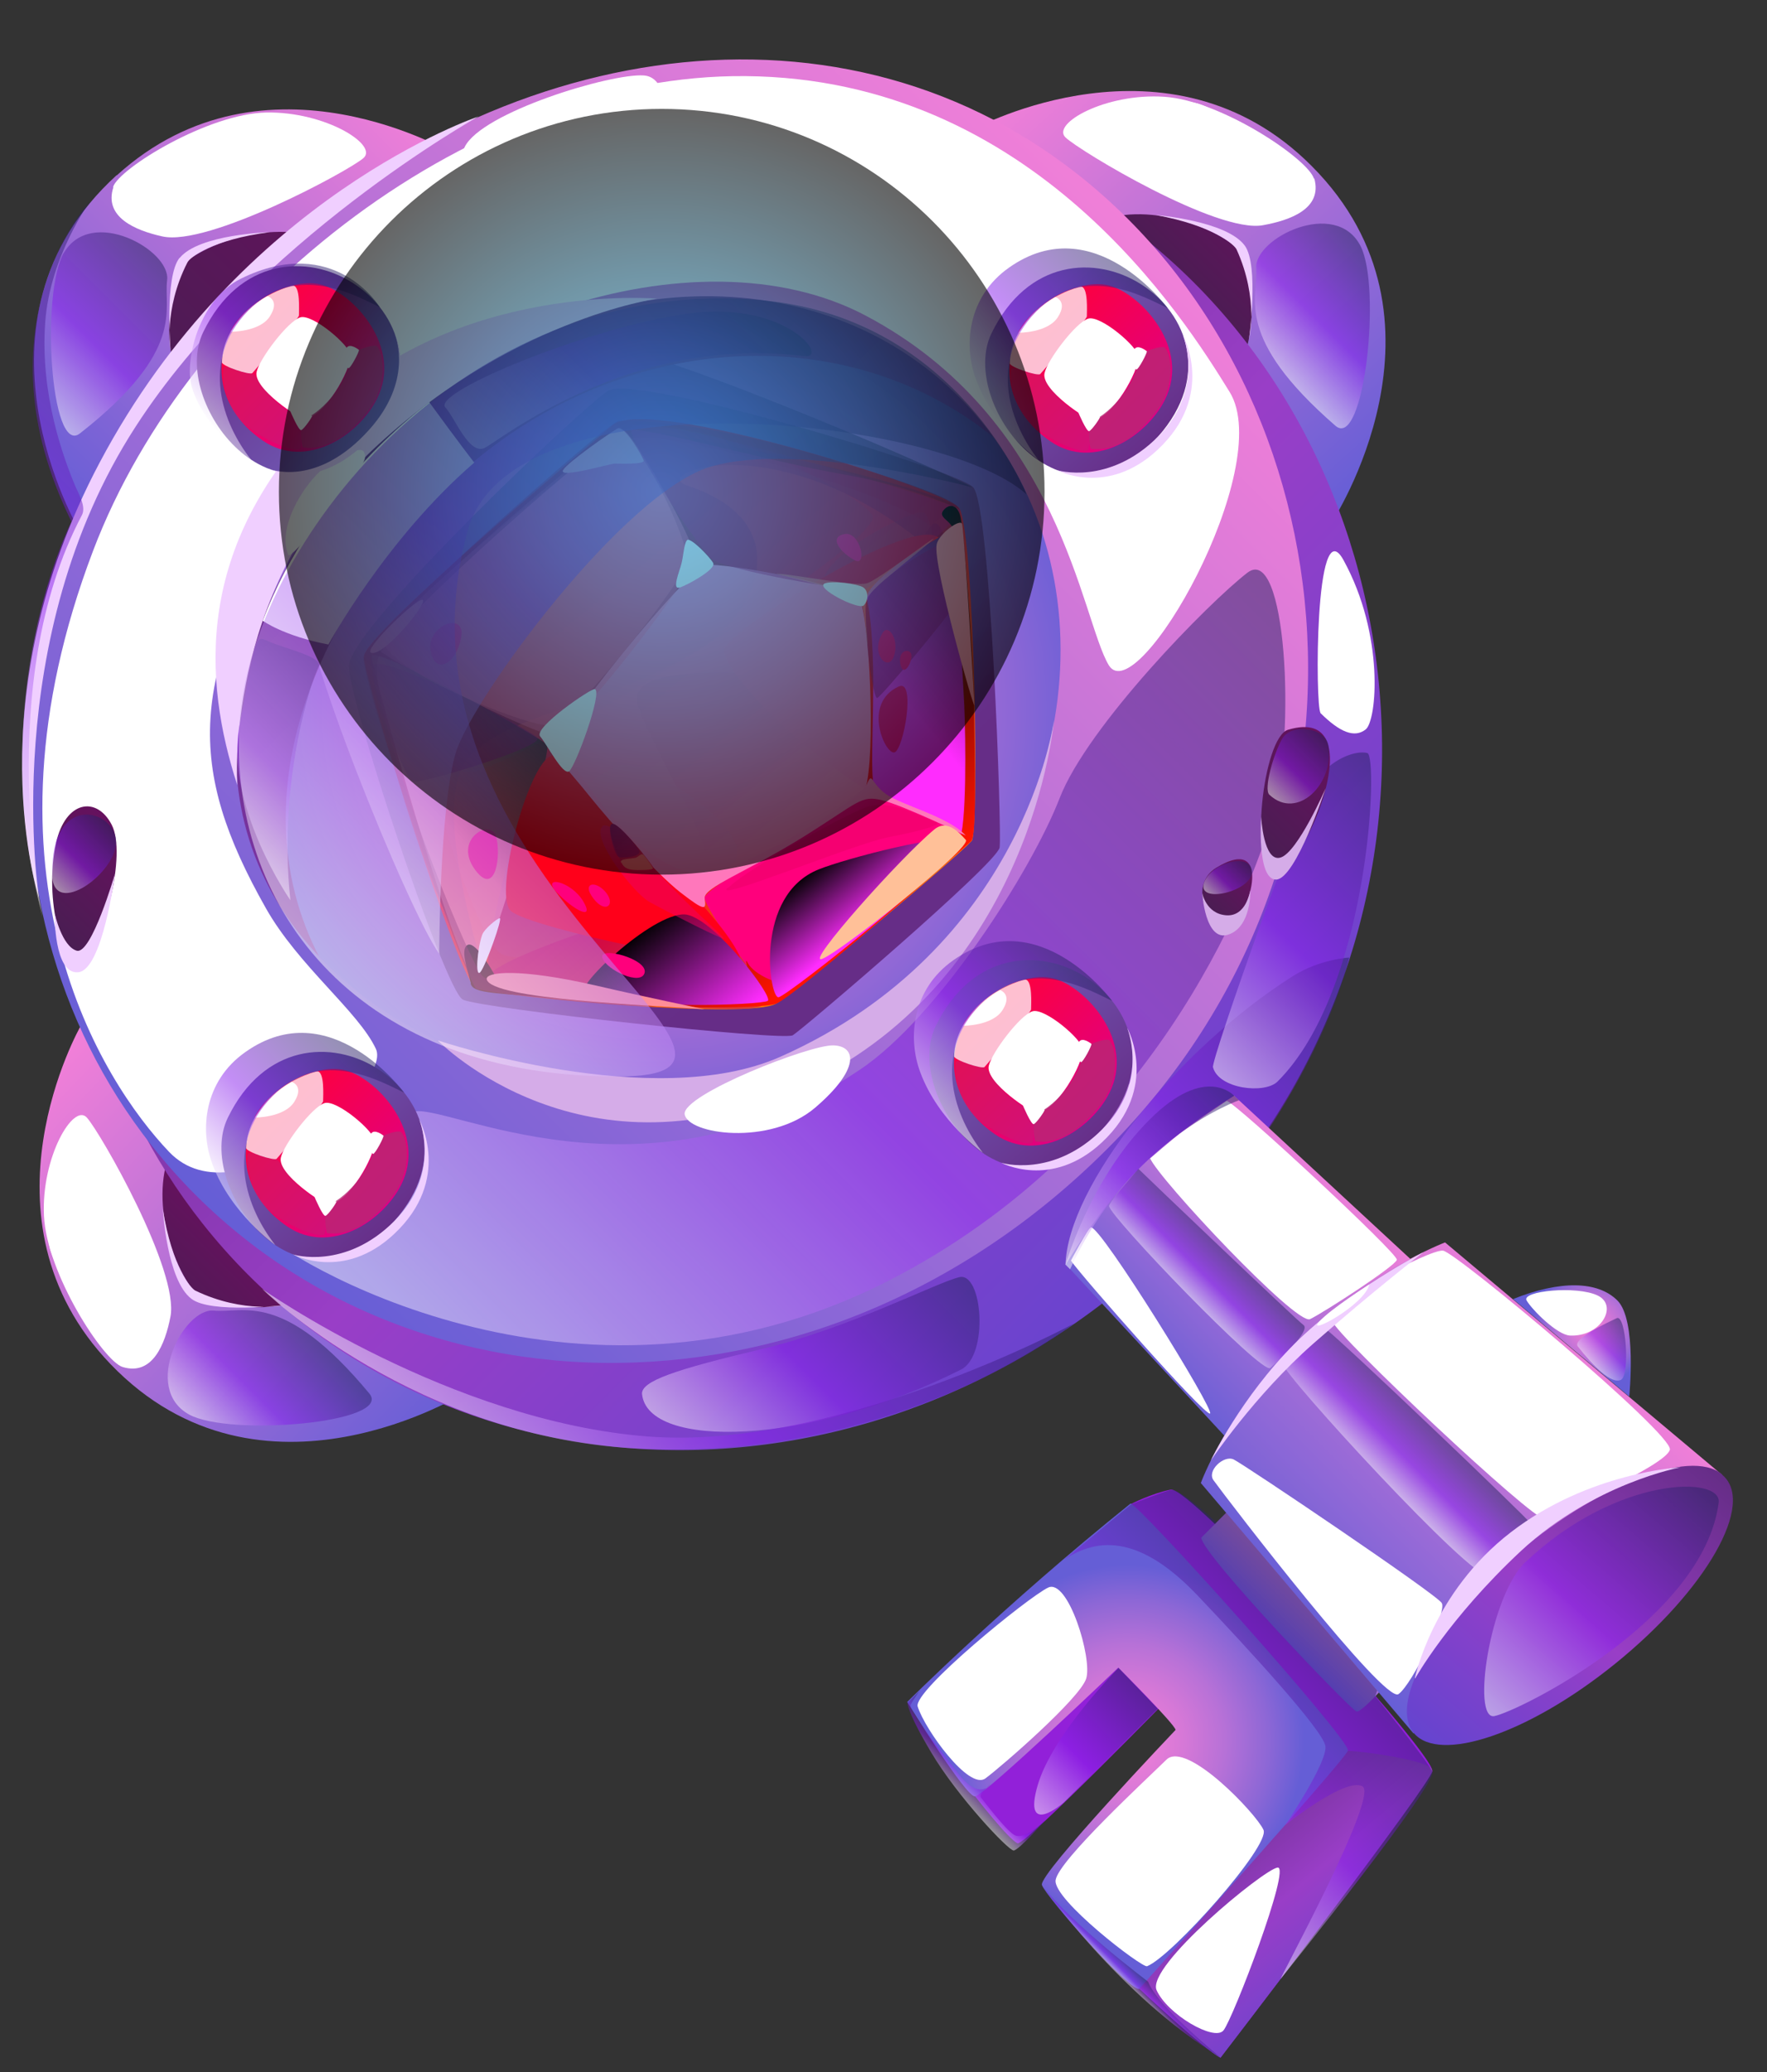 <svg width="29" height="34" viewBox="0 0 29 34" fill="none" xmlns="http://www.w3.org/2000/svg">
<rect x="0" y="0" width="29" height="34" fill="#333333" stroke="none"/>
<path d="M10.725 19.016C14.807 19.016 18.116 15.707 18.116 11.625C18.116 7.543 14.807 4.234 10.725 4.234C6.644 4.234 3.335 7.543 3.335 11.625C3.335 15.707 6.644 19.016 10.725 19.016Z" fill="url(#paint0_radial_192_4352)"/>
<path d="M5.728 10.904C5.658 11.308 7.294 16.251 7.595 16.402C7.896 16.552 12.85 17.085 13.011 16.988C13.178 16.886 16.368 14.164 16.406 13.906C16.443 13.648 16.26 8.29 15.97 7.994C15.679 7.699 10.424 6.123 9.978 6.413C9.531 6.703 5.852 10.194 5.728 10.899V10.904Z" fill="url(#paint1_linear_192_4352)"/>
<path d="M5.97 10.775C5.981 11.13 7.53 16.143 7.821 16.224C8.31 16.364 12.312 16.735 12.742 16.466C13.173 16.202 15.695 14.078 15.948 13.798C16.072 13.658 15.997 8.844 15.749 8.349C15.598 8.048 10.639 6.483 10.064 6.972C9.682 7.295 5.965 10.42 5.976 10.77L5.97 10.775Z" fill="url(#paint2_linear_192_4352)"/>
<g style="mix-blend-mode:multiply" opacity="0.3">
<path d="M12.425 13.884C12.742 14.422 8.649 16.106 8.181 15.616C7.702 15.121 6.358 11.275 7.116 10.377C7.864 9.49 9.649 7.204 10.521 7.177C11.371 7.15 15.313 8.253 15.421 8.828C15.529 9.398 15.588 12.163 15.346 12.378C15.098 12.599 14.173 11.738 13.953 11.518C13.727 11.297 10.908 11.152 10.779 11.996C10.65 12.835 12.242 13.551 12.436 13.879L12.425 13.884Z" fill="#D93B66"/>
</g>
<g style="mix-blend-mode:multiply" opacity="0.3">
<path d="M6.444 10.512C6.245 11.27 7.078 12.47 7.616 12.669C8.149 12.862 14.604 8.855 14.318 8.452C14.033 8.043 11.086 6.515 10.08 7.171C9.047 7.838 6.584 9.974 6.444 10.512Z" fill="#963B66"/>
</g>
<path style="mix-blend-mode:screen" d="M8.079 16.159C9.311 16.6 12.334 16.509 12.678 16.277C13.022 16.046 15.394 14.217 15.712 13.583C16.029 12.948 15.717 8.145 15.287 8.623C14.851 9.107 14.544 10.823 14.227 11.06C13.91 11.297 10.128 10.587 10.473 11.592C10.811 12.577 12.204 14.502 11.403 14.723C10.58 14.949 7.407 15.917 8.079 16.159Z" fill="url(#paint3_linear_192_4352)"/>
<g style="mix-blend-mode:multiply" opacity="0.3">
<path d="M9.09 13.389C8.472 14.11 11.398 14.68 11.995 14.201C12.581 13.728 10.553 12.41 10.171 12.561C9.784 12.711 9.397 13.04 9.095 13.389H9.09Z" fill="#963B66"/>
</g>
<g style="mix-blend-mode:multiply" opacity="0.3">
<path d="M15.141 8.409C14.969 8.382 13.684 8.979 13.501 9.522C13.318 10.065 14.507 12.341 15.028 12.163C15.54 11.991 15.486 8.457 15.141 8.409Z" fill="#963B66"/>
</g>
<g style="mix-blend-mode:multiply" opacity="0.5">
<path d="M7.923 16.025C6.998 14.997 5.992 11.006 6.094 10.775C6.25 10.431 9.601 7.117 10.23 7.053C10.849 6.994 15.652 8.042 15.744 8.354C15.905 8.887 15.948 11.829 15.739 11.426C15.222 10.425 15.362 9.064 14.975 8.774C12.613 6.994 10.672 7.773 11.274 7.967C13.103 8.559 12.457 10.086 11.414 10.7C9.806 11.641 8.531 11.646 7.74 12.373C6.939 13.109 8.074 16.192 7.928 16.025H7.923Z" fill="#820045"/>
</g>
<g style="mix-blend-mode:darken">
<path d="M15.782 13.351C14.98 14.051 11.608 11.033 11.909 10.608C12.21 10.189 14.991 8.446 15.411 8.828C15.825 9.204 16.131 13.039 15.782 13.346V13.351Z" fill="#FF001A"/>
</g>
<g style="mix-blend-mode:screen" opacity="0.92">
<path d="M14.206 12.959C14.098 13.303 11.742 14.637 11.204 14.492C10.655 14.347 9.268 12.582 9.133 12.346C8.999 12.104 11.338 9.291 11.575 9.269C11.93 9.237 13.937 9.603 14.103 9.839C14.27 10.07 14.378 12.394 14.2 12.959H14.206Z" fill="#FF83C9"/>
</g>
<g style="mix-blend-mode:screen" opacity="0.5">
<path d="M6.191 10.625C6.191 10.77 8.805 12.072 9.079 12.066C9.348 12.066 11.408 9.431 11.403 9.14C11.403 8.882 10.419 7.139 10.23 7.053C10.058 6.978 6.191 10.318 6.185 10.625H6.191Z" fill="#FF5793"/>
</g>
<g style="mix-blend-mode:multiply" opacity="0.5">
<path d="M9.203 12.491C8.848 11.765 7.724 16.009 8.079 16.16C8.423 16.31 12.355 16.708 12.517 16.493C12.678 16.278 11.414 14.562 11.069 14.438C10.725 14.315 9.268 12.636 9.198 12.491H9.203Z" fill="#B80066"/>
</g>
<g style="mix-blend-mode:multiply" opacity="0.5">
<path d="M11.688 9.172C11.968 9.377 13.91 9.689 14.13 9.683C14.351 9.683 15.884 8.468 15.749 8.355C15.609 8.236 10.241 6.601 10.349 7.048C10.456 7.489 11.511 9.049 11.688 9.172Z" fill="#B80066"/>
</g>
<path style="mix-blend-mode:screen" d="M14.227 9.823C14.447 10.851 14.227 12.755 14.361 12.943C14.496 13.131 15.728 13.782 15.851 13.712C15.975 13.642 15.846 8.71 15.658 8.715C15.47 8.721 14.168 9.565 14.227 9.823Z" fill="url(#paint4_linear_192_4352)"/>
<path d="M12.678 16.278C12.898 16.348 15.986 13.841 15.851 13.712C15.717 13.578 14.313 12.937 14.098 13.104C13.883 13.276 11.537 14.556 11.564 14.739C11.591 14.922 12.447 16.197 12.678 16.272V16.278Z" fill="#FF007C"/>
<path style="mix-blend-mode:screen" opacity="0.72" d="M7.799 16.079C7.912 16.149 9.085 12.324 8.977 12.217C8.87 12.104 6.089 10.539 6.1 10.775C6.11 11.007 7.482 15.88 7.799 16.079Z" fill="url(#paint5_linear_192_4352)"/>
<path style="mix-blend-mode:screen" d="M7.729 16.138C7.67 15.896 7.552 15.584 7.67 15.508C7.788 15.433 8.036 15.847 8.133 16.025C8.235 16.197 11.01 16.439 11.317 16.407C11.624 16.375 12.323 16.315 12.35 16.294C12.382 16.272 12.172 15.605 12.274 15.804C12.377 15.998 12.823 16.186 12.952 16.127C13.076 16.068 15.609 13.992 15.738 13.798C15.867 13.604 15.851 12.114 15.825 11.56C15.798 11.001 15.658 8.887 15.647 8.715C15.636 8.543 15.378 8.5 15.486 8.371C15.593 8.247 15.722 8.29 15.765 8.489C15.808 8.683 15.975 10.619 15.986 11.571C15.997 12.512 16.034 13.707 15.937 13.803C15.841 13.9 13.027 16.375 12.732 16.471C12.436 16.568 10.693 16.541 9.434 16.412C8.127 16.283 7.767 16.315 7.724 16.138H7.729Z" fill="url(#paint6_linear_192_4352)"/>
<g style="mix-blend-mode:screen" opacity="0.5">
<path d="M12.753 9.414C13.076 9.43 14.044 9.629 14.232 9.57C14.421 9.511 15.362 8.779 15.319 8.844C15.27 8.914 14.291 9.651 14.227 9.823C14.162 9.995 14.254 10.415 14.238 10.56C14.222 10.705 14.222 9.973 14.103 9.844C13.985 9.71 12.753 9.419 12.753 9.419V9.414Z" fill="#FF9790"/>
</g>
<g style="mix-blend-mode:darken">
<path d="M9.144 12.421C8.778 12.125 8.063 14.664 8.385 14.949C8.708 15.234 12.215 15.966 12.145 15.713C12.07 15.46 11.392 14.594 10.94 14.373C10.483 14.148 9.305 12.55 9.144 12.421Z" fill="#FF001A"/>
</g>
<g style="mix-blend-mode:screen">
<path d="M9.198 12.13C9.343 12.545 10.139 13.68 10.806 14.088C11.462 14.486 11.78 14.336 12.323 14.088C12.855 13.852 14.136 13.083 14.227 12.867C14.319 12.652 14.286 12.846 14.539 13.029C14.792 13.212 15.561 13.395 15.851 13.712C15.851 13.712 14.819 13.212 14.475 13.131C14.125 13.045 14.098 13.163 13.184 13.733C12.248 14.314 11.538 14.562 11.565 14.745C11.591 14.928 11.581 14.965 11.166 14.643C10.747 14.314 10.015 13.486 9.682 13.072C9.348 12.652 8.87 12.157 8.913 12.028C8.956 11.899 9.424 11.614 9.429 11.695C9.434 11.775 9.144 11.975 9.198 12.136V12.13Z" fill="#FF77BB"/>
</g>
<g style="mix-blend-mode:screen" opacity="0.5">
<path d="M6.288 10.528C6.422 11.049 8.773 11.975 9.074 11.905C9.375 11.835 11.226 9.549 11.274 9.215C11.322 8.882 10.413 6.956 10.08 7.166C9.746 7.381 6.212 10.232 6.288 10.522V10.528Z" fill="#FF5793"/>
</g>
<path d="M9.762 11.307C9.703 11.291 8.751 11.942 8.864 12.082C8.977 12.216 9.235 12.722 9.338 12.658C9.44 12.593 9.897 11.351 9.762 11.307Z" fill="white"/>
<path d="M13.533 9.575C13.377 9.651 14.087 10.011 14.173 9.936C14.259 9.855 14.254 9.688 14.162 9.635C14.071 9.581 13.657 9.522 13.533 9.575Z" fill="white"/>
<path style="mix-blend-mode:screen" d="M9.596 16.288C9.407 16.202 10.806 14.889 11.29 15.013C11.769 15.131 12.689 16.352 12.602 16.422C12.517 16.492 10.236 16.578 9.596 16.288Z" fill="url(#paint7_linear_192_4352)"/>
<path style="mix-blend-mode:screen" d="M13.436 14.266C12.377 14.691 12.624 16.369 12.775 16.364C12.92 16.358 15.927 13.948 15.744 13.798C15.561 13.647 13.877 14.088 13.436 14.266Z" fill="url(#paint8_linear_192_4352)"/>
<g style="mix-blend-mode:multiply" opacity="0.5">
<path d="M14.254 9.801C14.125 10.054 14.318 11.442 14.394 11.453C14.442 11.463 15.668 9.995 15.728 9.839C15.798 9.651 15.76 8.946 15.728 8.882C15.652 8.709 14.421 9.468 14.254 9.796V9.801Z" fill="#960066"/>
</g>
<g style="mix-blend-mode:multiply" opacity="0.5">
<path d="M6.126 10.926C6.056 11.178 6.621 12.787 6.782 12.824C6.938 12.862 8.896 12.26 8.821 12.114C8.746 11.969 6.191 10.673 6.126 10.926Z" fill="#960066"/>
</g>
<g style="mix-blend-mode:multiply" opacity="0.5">
<path d="M10.79 16.504C10.435 16.563 7.988 16.299 7.821 16.224C7.654 16.149 5.9 11.141 5.97 10.775C6.04 10.41 9.967 6.924 10.15 6.908C10.333 6.892 11.468 6.908 13.329 7.446C15.082 7.957 15.712 8.22 15.744 8.355C15.744 8.355 14.969 7.978 13.786 7.774C12.554 7.559 10.499 6.967 10.23 7.053C9.962 7.145 6.524 10.103 6.223 10.754C5.917 11.41 7.67 15.772 7.923 16.02C8.17 16.267 10.79 16.498 10.79 16.498V16.504Z" fill="#7A0033"/>
</g>
<path d="M9.241 7.714C9.16 7.86 10.015 7.607 10.091 7.607C10.166 7.607 10.58 7.623 10.564 7.558C10.548 7.494 10.247 6.967 10.134 7.031C10.021 7.096 9.316 7.585 9.241 7.714Z" fill="#FFA9B3"/>
<g style="mix-blend-mode:multiply" opacity="0.5">
<path d="M11.941 14.567C11.677 14.82 14.012 13.847 14.577 13.739C15.131 13.631 15.502 13.524 15.357 13.486C15.211 13.448 14.609 13.083 14.189 13.255C13.764 13.427 12.285 14.239 11.946 14.573L11.941 14.567Z" fill="#EC0066"/>
</g>
<g style="mix-blend-mode:multiply" opacity="0.5">
<path d="M9.892 13.556C9.682 13.717 10.386 14.653 10.666 14.804C10.941 14.955 11.952 15.476 11.876 15.39C11.801 15.299 11.263 14.836 10.774 14.293C10.274 13.744 9.983 13.481 9.886 13.556H9.892Z" fill="#EC0066"/>
</g>
<path d="M7.988 16.068C8.052 16.401 10.682 16.493 11.565 16.562C11.565 16.562 10.559 16.353 9.795 16.175C8.509 15.879 7.966 15.949 7.988 16.068Z" fill="#FF8D98"/>
<path d="M15.373 8.935C15.303 9.264 15.997 11.684 15.991 11.571C15.991 11.458 15.835 8.903 15.792 8.607C15.776 8.489 15.41 8.758 15.373 8.93V8.935Z" fill="#FF8D98"/>
<path d="M6.089 10.711C6.293 10.786 7.014 9.904 6.939 9.845C6.863 9.785 5.954 10.662 6.089 10.711Z" fill="#FF8D98"/>
<path d="M11.172 9.291C11.107 9.495 11.043 9.678 11.161 9.64C11.285 9.597 11.763 9.339 11.704 9.237C11.645 9.135 11.322 8.801 11.274 8.866C11.22 8.93 11.22 9.14 11.172 9.291Z" fill="white"/>
<path d="M7.918 15.326C7.831 15.568 7.794 16.057 7.885 15.95C7.977 15.837 8.251 15.062 8.203 15.067C8.16 15.067 7.944 15.25 7.918 15.331V15.326Z" fill="white"/>
<g style="mix-blend-mode:screen">
<path d="M15.335 13.61C14.792 14.056 13.184 15.858 13.495 15.734C13.807 15.611 15.959 13.905 15.851 13.782C15.739 13.658 15.545 13.438 15.335 13.61Z" fill="#FFC098"/>
</g>
<path d="M10.047 13.518C9.924 13.55 10.171 14.185 10.279 14.239C10.386 14.292 10.747 14.298 10.72 14.233C10.693 14.169 10.155 13.491 10.047 13.518Z" fill="url(#paint9_linear_192_4352)"/>
<g style="mix-blend-mode:multiply" opacity="0.5">
<path d="M10.021 13.545C9.978 13.653 10.091 14.045 10.155 14.062C10.22 14.083 10.564 14.062 10.483 13.943C10.403 13.83 10.075 13.416 10.021 13.545Z" fill="#960066"/>
</g>
<path d="M10.198 14.153C10.241 14.245 10.306 14.277 10.467 14.277C10.623 14.277 10.715 14.266 10.715 14.25C10.715 14.234 10.634 14.11 10.569 14.035C10.532 13.992 10.505 14.035 10.451 14.067C10.397 14.099 10.155 14.078 10.193 14.158L10.198 14.153Z" fill="#FF5E66"/>
<path d="M9.886 15.718C9.951 15.917 10.526 16.186 10.58 15.96C10.629 15.734 9.822 15.519 9.886 15.718Z" fill="#FF007C"/>
<path d="M14.749 11.265C14.146 11.544 14.528 12.383 14.679 12.346C14.829 12.308 15.039 11.13 14.749 11.265Z" fill="#FF007C"/>
<path d="M14.491 10.377C14.27 10.716 14.571 11.038 14.668 10.775C14.765 10.511 14.588 10.232 14.491 10.377Z" fill="#FF007C"/>
<path d="M14.028 9.193C14.243 9.312 14.119 8.715 13.861 8.763C13.598 8.811 13.78 9.059 14.028 9.193Z" fill="#FF007C"/>
<path d="M7.089 10.764C7.207 11.081 7.536 10.812 7.573 10.414C7.611 10.016 6.917 10.296 7.089 10.764Z" fill="#FF007C"/>
<path d="M7.804 14.282C8.143 14.728 8.229 14.002 8.138 13.717C8.046 13.427 7.423 13.776 7.804 14.282Z" fill="#FF007C"/>
<path d="M9.138 14.643C9.386 14.912 9.773 15.132 9.574 14.793C9.375 14.454 8.87 14.352 9.138 14.643Z" fill="#FF007C"/>
<path d="M9.703 14.691C9.902 15.008 10.112 14.874 9.956 14.659C9.795 14.449 9.569 14.476 9.703 14.691Z" fill="#FF007C"/>
<path d="M14.786 10.931C14.845 11.124 15.002 10.802 14.948 10.716C14.889 10.63 14.716 10.7 14.786 10.931Z" fill="#FF007C"/>
<path style="mix-blend-mode:multiply" opacity="0.5" d="M7.213 15.659C6.675 14.9 4.862 10.388 5.04 9.898C5.217 9.403 9.063 5.837 9.687 5.665C10.317 5.493 15.378 7.682 15.964 7.999C15.964 7.999 13.108 7.236 11.672 7.655C10.236 8.075 7.751 11.463 7.482 12.345C7.213 13.233 7.208 15.659 7.208 15.659H7.213Z" fill="url(#paint10_linear_192_4352)"/>
<path d="M5.739 22.012L1.624 18.112C1.624 18.112 1.28 20.517 2.378 21.609C3.518 22.744 5.739 22.012 5.739 22.012Z" fill="url(#paint11_linear_192_4352)"/>
<path d="M1.813 22.383C4.287 24.959 7.654 22.84 7.654 22.84L5.637 20.925C5.142 21.5 3.889 21.646 3.152 21.151C2.63 20.419 2.421 19.107 3.077 18.499L1.323 16.837C1.323 16.837 -0.479 19.994 1.813 22.383Z" fill="url(#paint12_linear_192_4352)"/>
<g style="mix-blend-mode:soft-light">
<path d="M2.012 22.431C2.506 22.582 2.711 22.05 2.797 21.608C2.947 20.855 1.646 18.58 1.425 18.338C1.205 18.096 0.678 18.984 0.721 19.947C0.764 20.898 1.7 22.335 2.012 22.431Z" fill="white"/>
</g>
<path style="mix-blend-mode:multiply" opacity="0.5" d="M3.104 23.211C3.771 23.577 6.455 23.346 6.062 22.867C4.642 21.157 3.996 21.555 3.507 21.506C3.018 21.458 2.324 22.781 3.104 23.211Z" fill="url(#paint13_linear_192_4352)"/>
<path d="M3.141 21.312C3.459 21.56 4.674 21.414 4.674 21.414C4.674 21.414 4.013 21.565 3.206 21.178C3.131 21.14 2.824 20.79 2.673 19.844C2.673 19.844 2.738 21.006 3.141 21.312Z" fill="#F0CFFF"/>
<path d="M1.533 21.312C1.673 21.328 1.398 20 1.269 19.978C0.914 19.914 0.71 20.183 0.839 20.549C1.027 21.086 1.409 21.302 1.533 21.312Z" fill="white"/>
<path d="M21.064 6.649L17.256 2.454C17.256 2.454 19.665 2.158 20.736 3.282C21.844 4.449 21.064 6.649 21.064 6.649Z" fill="url(#paint14_linear_192_4352)"/>
<path d="M21.526 2.723C24.049 5.251 21.854 8.575 21.854 8.575L19.988 6.515C20.574 6.031 20.746 4.783 20.268 4.035C19.552 3.497 18.24 3.261 17.621 3.901L15.997 2.11C15.997 2.11 19.192 0.377 21.526 2.723Z" fill="url(#paint15_linear_192_4352)"/>
<g style="mix-blend-mode:soft-light">
<path d="M21.57 2.927C21.709 3.427 21.171 3.616 20.725 3.696C19.972 3.831 17.724 2.481 17.487 2.255C17.25 2.029 18.148 1.523 19.111 1.588C20.058 1.652 21.478 2.62 21.564 2.932L21.57 2.927Z" fill="white"/>
</g>
<path style="mix-blend-mode:multiply" opacity="0.5" d="M22.328 4.035C22.678 4.713 22.387 7.386 21.919 6.988C20.241 5.53 20.65 4.895 20.617 4.401C20.58 3.911 21.919 3.244 22.328 4.035Z" fill="url(#paint16_linear_192_4352)"/>
<path d="M20.429 4.03C20.666 4.352 20.499 5.568 20.499 5.568C20.499 5.568 20.666 4.912 20.295 4.094C20.262 4.019 19.913 3.701 18.972 3.529C18.972 3.529 20.128 3.621 20.429 4.03Z" fill="#F0CFFF"/>
<path d="M20.461 2.427C20.472 2.567 19.154 2.265 19.133 2.136C19.074 1.776 19.348 1.582 19.714 1.717C20.246 1.916 20.451 2.303 20.461 2.427Z" fill="white"/>
<path d="M2.184 6.811L6.191 2.804C6.191 2.804 3.798 2.395 2.679 3.465C1.517 4.573 2.184 6.811 2.184 6.811Z" fill="url(#paint17_linear_192_4352)"/>
<path d="M1.915 2.874C-0.726 5.278 1.302 8.704 1.302 8.704L3.265 6.741C2.7 6.23 2.593 4.977 3.109 4.251C3.851 3.745 5.174 3.573 5.761 4.251L7.471 2.54C7.471 2.54 4.362 0.657 1.915 2.879V2.874Z" fill="url(#paint18_linear_192_4352)"/>
<path d="M4.696 5.574C0.737 9.532 -0.022 15.842 3.319 20.07C7.078 24.83 14.464 25.169 19.369 20.269C24.275 15.363 23.452 7.607 18.751 3.885C14.571 0.571 8.655 1.615 4.696 5.579V5.574ZM16.255 17.16C13.28 20.134 8.278 19.435 5.927 16.713C3.744 14.18 4.615 10.689 7.245 8.059C9.876 5.428 13.894 5.084 16.465 7.306C19.235 9.699 19.23 14.185 16.255 17.16Z" fill="url(#paint19_linear_192_4352)"/>
<path d="M3.932 4.632C0.027 8.537 -0.753 14.707 2.496 18.806C6.143 23.41 13.356 23.674 18.175 18.849C22.995 14.024 22.258 6.472 17.697 2.868C13.636 -0.343 7.832 0.722 3.927 4.627L3.932 4.632ZM15.158 15.853C12.237 18.773 7.348 18.144 5.067 15.508C2.942 13.05 3.819 9.656 6.385 7.09C8.95 4.525 12.936 4.084 15.438 6.235C18.127 8.548 18.084 12.927 15.163 15.853H15.158Z" fill="url(#paint20_linear_192_4352)"/>
<g style="mix-blend-mode:soft-light">
<path d="M6.17 17.213C6.439 17.8 3.91 20.091 2.776 18.902C1.678 17.751 -0.5 14.373 1.528 9.037C3.131 4.815 7.826 1.211 12.232 1.249C16.971 1.286 19.439 5.229 20.182 6.434C20.945 7.677 18.66 11.679 18.197 10.915C17.745 10.162 17.406 6.864 14.2 5.175C11.414 3.707 6.783 5.315 4.927 8.177C3.039 11.087 3.077 12.625 4.362 14.9C4.895 15.847 5.885 16.6 6.17 17.213Z" fill="white"/>
</g>
<path style="mix-blend-mode:multiply" opacity="0.5" d="M6.777 18.241C5.922 18.553 4.05 19.887 4.314 20.22C4.583 20.554 9.397 23.663 14.582 21.016C18.875 18.822 20.504 14.723 20.892 13.362C21.274 12.023 21.107 8.908 20.472 9.398C19.837 9.887 17.847 11.915 17.39 13.099C16.927 14.293 15.389 16.697 14.114 17.552C10.569 19.941 7.278 18.063 6.777 18.246V18.241Z" fill="url(#paint21_linear_192_4352)"/>
<path d="M0.64 14.734C0.64 14.734 -0.038 10.495 2.227 6.999C4.206 3.938 7.853 1.911 7.853 1.911C7.853 1.911 3.948 3.223 1.635 7.591C-0.43 11.485 0.64 14.734 0.64 14.734Z" fill="#F0CFFF"/>
<path d="M7.192 17.079C7.192 17.079 9.591 19.532 13.222 17.794C16.949 16.014 17.299 11.813 17.299 11.813C17.299 11.813 16.815 15.562 12.802 17.343C10.726 18.262 7.192 17.074 7.192 17.074V17.079Z" fill="#D5ACE8"/>
<path d="M10.79 4.901C10.79 4.901 7.461 4.611 5.32 6.789C3.179 8.968 3.34 11.168 3.894 12.883C3.894 12.883 3.674 9.753 5.992 7.499C8.316 5.24 10.785 4.901 10.785 4.901H10.79Z" fill="#F0CFFF"/>
<path d="M7.627 2.411C7.272 3.126 10.43 3.11 10.672 2.804C10.914 2.497 11.108 1.276 10.564 1.238C10.026 1.201 7.907 1.841 7.627 2.411Z" fill="white"/>
<path d="M11.236 18.279C11.28 18.618 12.64 18.806 13.377 18.177C14.114 17.547 14.06 17.165 13.678 17.154C13.297 17.138 11.199 17.961 11.236 18.284V18.279Z" fill="white"/>
<g style="mix-blend-mode:soft-light">
<path d="M4.308 10.183C4.308 10.183 4.653 10.436 5.39 10.576C5.39 10.576 6.331 8.844 7.783 7.591C7.783 7.591 7.52 7.252 7.046 6.601C7.046 6.601 5.142 7.962 4.314 10.183H4.308Z" fill="white"/>
</g>
<path d="M4.733 9.108C4.524 8.629 5.062 7.812 5.417 7.607C5.772 7.403 5.992 7.279 5.992 7.5C5.992 7.72 4.776 9.21 4.728 9.108H4.733Z" fill="white"/>
<path style="mix-blend-mode:multiply" opacity="0.5" d="M4.368 10.506C4.593 10.624 5.32 10.775 5.228 10.936C5.137 11.098 4.55 12.787 4.766 14.772C4.766 14.772 3.679 13.212 3.932 11.889C4.185 10.587 4.179 10.409 4.362 10.506H4.368Z" fill="url(#paint22_linear_192_4352)"/>
<path style="mix-blend-mode:multiply" opacity="0.5" d="M7.31 6.687C7.471 6.859 7.697 7.473 7.955 7.349C8.214 7.225 10.317 5.488 13.2 5.843C13.625 5.897 12.909 4.928 11.301 5.144C9.73 5.353 7.073 6.434 7.31 6.687Z" fill="url(#paint23_linear_192_4352)"/>
<g style="mix-blend-mode:soft-light">
<path d="M1.861 3.072C1.7 3.562 2.221 3.782 2.663 3.879C3.41 4.051 5.718 2.809 5.965 2.594C6.213 2.379 5.341 1.83 4.373 1.846C3.421 1.862 1.958 2.76 1.856 3.067L1.861 3.072Z" fill="white"/>
</g>
<path style="mix-blend-mode:multiply" opacity="0.5" d="M1.049 4.143C0.667 4.799 0.828 7.489 1.312 7.112C3.061 5.741 2.679 5.084 2.743 4.595C2.802 4.105 1.501 3.379 1.049 4.148V4.143Z" fill="url(#paint24_linear_192_4352)"/>
<path d="M2.948 4.229C2.695 4.541 2.802 5.762 2.802 5.762C2.802 5.762 2.673 5.095 3.077 4.304C3.114 4.229 3.475 3.933 4.427 3.81C4.427 3.81 3.265 3.842 2.948 4.234V4.229Z" fill="#F0CFFF"/>
<path style="mix-blend-mode:multiply" opacity="0.5" d="M1.49 3.288C1.49 3.288 -0.425 5.315 1.173 8.559C1.173 8.559 -0.269 11.399 0.699 15.046C0.699 15.046 -0.118 11.216 1.345 8.451C1.415 8.317 1.296 8.112 1.243 7.994C1.038 7.51 0.656 6.467 0.742 5.289C0.818 4.207 1.485 3.293 1.485 3.293L1.49 3.288Z" fill="url(#paint25_linear_192_4352)"/>
<path d="M2.991 2.626C2.969 2.766 4.303 2.529 4.335 2.4C4.411 2.045 4.147 1.835 3.776 1.954C3.233 2.126 3.012 2.502 2.991 2.626Z" fill="white"/>
<path style="mix-blend-mode:multiply" opacity="0.5" d="M17.487 20.753C17.524 19.462 19.321 17.219 21.214 16.02C21.666 15.734 22.145 15.713 22.145 15.713C21.844 16.95 20.687 19.15 19.23 20.382L17.481 20.753H17.487Z" fill="url(#paint26_linear_192_4352)"/>
<path d="M23.49 29.009C23.49 29.009 23.506 29.052 23.506 29.063C23.506 29.079 23.49 29.101 23.468 29.139C23.468 29.139 23.468 29.144 23.463 29.149C23.07 29.805 20.031 33.764 20.031 33.764C19.762 33.63 18.703 32.635 18.703 32.635L19.477 31.274L20.709 29.106L19.294 27.751C19.294 27.751 16.814 30.295 16.701 30.247C16.556 30.187 16.013 29.488 16.013 29.488L14.9 27.939L18.563 24.679C18.563 24.679 18.88 24.513 19.213 24.443C19.536 24.378 23.221 28.423 23.49 29.004V29.009Z" fill="#9220D9"/>
<path d="M19.714 25.233C19.757 25.54 22.161 28.052 22.263 28.084C22.366 28.116 23.065 27.283 23.065 27.283L20.365 24.582L19.708 25.239L19.714 25.233Z" fill="url(#paint27_linear_192_4352)"/>
<path d="M23.49 29.01C23.49 29.01 23.511 29.042 23.506 29.064C23.506 29.074 23.49 29.096 23.468 29.139C23.468 29.139 23.468 29.144 23.463 29.149C23.07 29.806 20.031 33.765 20.031 33.765C19.762 33.63 18.703 32.635 18.703 32.635L19.477 31.274L22.123 28.73C22.414 28.741 23.345 28.875 23.49 29.015V29.01Z" fill="url(#paint28_linear_192_4352)"/>
<path d="M22.123 28.724C22.064 28.897 18.799 32.511 18.703 32.63C18.606 32.753 17.153 31.113 17.1 30.93C17.046 30.747 19.294 28.386 19.294 28.386C19.273 28.283 18.353 27.364 18.353 27.364C18.353 27.364 16.174 29.451 16.002 29.477C15.857 29.499 14.889 27.928 14.889 27.928C14.889 27.928 16.476 26.342 18.552 24.674C18.633 24.61 22.172 28.558 22.118 28.719L22.123 28.724Z" fill="url(#paint29_radial_192_4352)"/>
<g style="mix-blend-mode:soft-light">
<path d="M18.982 32.657C19.16 33.055 19.929 33.501 20.079 33.318C20.23 33.141 21.198 30.613 20.967 30.645C20.736 30.677 18.81 32.264 18.982 32.657Z" fill="white"/>
</g>
<path style="mix-blend-mode:multiply" opacity="0.5" d="M17.099 30.936C17.099 30.936 18.374 32.754 20.031 33.76C20.031 33.76 18.988 32.915 18.842 32.517C18.842 32.517 17.61 31.592 17.099 30.936Z" fill="url(#paint30_linear_192_4352)"/>
<g style="mix-blend-mode:soft-light">
<path d="M15.061 28.003C15.179 28.38 15.905 29.386 16.174 29.181C16.443 28.982 17.718 27.874 17.826 27.546C17.933 27.218 17.53 25.895 17.202 26.051C16.874 26.207 14.98 27.751 15.061 28.003Z" fill="white"/>
</g>
<g style="mix-blend-mode:soft-light">
<path d="M17.325 30.849C17.272 31.166 18.745 32.296 18.826 32.264C19.235 32.102 20.854 30.284 20.736 30.026C20.623 29.768 19.472 28.552 19.143 28.875C18.815 29.198 17.379 30.521 17.325 30.849Z" fill="white"/>
</g>
<path style="mix-blend-mode:multiply" opacity="0.5" d="M15.104 27.735L14.894 27.939C14.894 27.939 14.878 28.079 15.287 28.762C15.707 29.472 16.551 30.37 16.637 30.365C16.723 30.36 17.164 29.86 17.164 29.86C17.164 29.86 16.809 30.215 16.642 30.107C16.481 30.005 16.137 29.537 16.099 29.494C16.061 29.451 16.25 29.279 16.25 29.279C16.25 29.279 16.083 29.548 15.749 29.128C15.427 28.719 14.905 28.052 14.948 27.971C14.991 27.886 15.099 27.735 15.099 27.735H15.104Z" fill="url(#paint31_linear_192_4352)"/>
<path style="mix-blend-mode:multiply" opacity="0.5" d="M19.004 28.041L18.358 27.369C18.358 27.369 17.277 28.45 17.03 29.295C16.777 30.172 17.455 29.58 17.455 29.58L19.004 28.036V28.041Z" fill="url(#paint32_linear_192_4352)"/>
<path d="M20.262 17.977C20.262 17.977 19.348 18.521 18.692 19.177C18.035 19.833 17.492 20.748 17.492 20.748L22.989 26.686L24.506 24.997L26.195 23.48L20.257 17.983L20.262 17.977Z" fill="url(#paint33_linear_192_4352)"/>
<path d="M21.247 22.054C20.133 23.168 19.708 24.335 19.708 24.335L23.199 28.444L25.082 25.895L28.261 24.2L23.716 20.387C23.716 20.387 22.414 20.882 21.241 22.049L21.247 22.054Z" fill="url(#paint34_linear_192_4352)"/>
<path d="M28.266 24.201C28.82 24.664 28.008 26.089 26.502 27.305C25.077 28.456 23.624 28.935 23.205 28.44C22.801 27.961 23.484 26.713 24.786 25.584C26.152 24.4 27.734 23.744 28.266 24.196V24.201Z" fill="url(#paint35_linear_192_4352)"/>
<path style="mix-blend-mode:multiply" opacity="0.5" d="M25.039 25.626C24.447 26.191 24.151 28.224 24.523 28.16C24.904 28.09 27.954 26.584 28.207 24.658C28.266 24.206 26.518 24.222 25.039 25.631V25.626Z" fill="url(#paint36_linear_192_4352)"/>
<path style="mix-blend-mode:multiply" opacity="0.5" d="M17.465 25.594C18.138 25.137 18.848 25.331 19.66 26.186C20.472 27.041 21.709 28.386 21.752 28.649C21.795 28.913 21.091 29.951 21.091 29.951C21.091 29.951 22.075 29.16 22.36 29.311C22.645 29.462 20.945 32.565 21.021 32.468C21.096 32.372 23.608 29.263 23.506 29.064C23.404 28.865 22.57 27.832 22.57 27.832L22.602 27.741L20.122 24.82L19.961 24.981C19.961 24.981 19.364 24.411 19.213 24.449C19.068 24.486 18.563 24.685 18.563 24.685L17.465 25.594Z" fill="url(#paint37_linear_192_4352)"/>
<path d="M18.095 31.495C18.773 31.124 19.144 31.425 19.192 31.554C19.24 31.688 18.907 32.119 18.74 32.006C18.573 31.893 17.928 31.586 18.095 31.495Z" fill="white"/>
<path d="M15.707 28.622C15.803 28.994 16.078 29.031 16.25 28.881C16.427 28.73 15.588 28.165 15.707 28.622Z" fill="white"/>
<path d="M24.829 21.318C25.604 21.006 26.222 21.017 26.545 21.34C26.868 21.663 26.739 22.916 26.739 22.916L24.834 21.318H24.829Z" fill="url(#paint38_radial_192_4352)"/>
<g style="mix-blend-mode:soft-light">
<path d="M21.666 11.695C21.989 12.018 22.231 12.114 22.414 11.969C22.597 11.824 22.726 10.42 22.048 9.188C21.575 8.333 21.586 11.609 21.672 11.695H21.666Z" fill="white"/>
</g>
<path style="mix-blend-mode:multiply" opacity="0.5" d="M10.537 22.872C10.623 23.787 13.28 23.728 15.771 22.474C16.233 22.243 16.126 20.866 15.744 20.957C15.362 21.049 13.931 21.797 12.506 22.136C11.081 22.474 10.516 22.663 10.537 22.878V22.872Z" fill="url(#paint39_linear_192_4352)"/>
<path style="mix-blend-mode:multiply" opacity="0.5" d="M19.907 17.51C19.999 17.87 20.757 17.956 20.967 17.747C22.479 16.24 22.624 12.405 22.441 12.357C22.253 12.309 21.898 12.443 21.666 12.723C21.43 12.997 19.875 17.381 19.907 17.515V17.51Z" fill="url(#paint40_linear_192_4352)"/>
<path style="mix-blend-mode:multiply" opacity="0.5" d="M4.303 21.151C4.303 21.151 7.38 23.319 10.629 23.571C13.743 23.813 17.621 21.721 17.621 21.721C17.621 21.721 14.867 23.926 10.602 23.776C6.831 23.641 4.303 21.151 4.303 21.151Z" fill="url(#paint41_linear_192_4352)"/>
<g style="mix-blend-mode:soft-light">
<path d="M21.865 21.678C21.935 21.92 25.189 24.975 25.34 24.916C25.491 24.857 27.352 24.045 27.406 23.787C27.459 23.528 23.898 20.549 23.683 20.522C23.468 20.495 21.774 21.382 21.865 21.678Z" fill="white"/>
</g>
<path style="mix-blend-mode:multiply" opacity="0.5" d="M21.058 22.383C21.042 22.533 24.194 25.97 24.415 25.841C24.636 25.707 25.216 25.131 25.13 25.008C25.044 24.884 21.946 21.931 21.774 21.823C21.607 21.716 21.08 22.141 21.053 22.383H21.058Z" fill="url(#paint42_linear_192_4352)"/>
<g style="mix-blend-mode:soft-light">
<path d="M19.918 24.292C20.171 24.642 22.726 27.966 22.952 27.799C23.183 27.632 23.753 26.449 23.662 26.304C23.576 26.159 20.408 24.023 20.246 23.948C20.085 23.872 19.8 24.136 19.918 24.292Z" fill="white"/>
</g>
<path d="M25.023 22.308C25.077 22.851 25.996 24.104 26.276 24.126C26.599 24.153 27.266 23.964 27.126 23.62C26.986 23.276 24.974 21.829 25.023 22.302V22.308Z" fill="white"/>
<g style="mix-blend-mode:soft-light">
<path d="M18.875 19.005C19.015 19.344 21.274 21.753 21.5 21.646C21.725 21.538 22.903 20.774 22.925 20.672C22.947 20.57 20.3 18.112 20.133 18.064C20.133 18.064 19.563 18.451 19.369 18.596C19.251 18.687 18.88 19.005 18.88 19.005H18.875Z" fill="white"/>
</g>
<path style="mix-blend-mode:multiply" opacity="0.5" d="M18.686 19.177C18.686 19.177 18.197 19.731 18.202 19.79C18.218 19.968 20.714 22.566 20.849 22.447C20.983 22.329 21.521 21.834 21.392 21.742C21.268 21.651 18.815 19.311 18.681 19.177H18.686Z" fill="url(#paint43_linear_192_4352)"/>
<g style="mix-blend-mode:soft-light">
<path d="M17.578 20.688C17.75 20.941 19.773 23.238 19.859 23.195C19.945 23.152 18.073 20.129 17.906 20.14C17.863 20.14 17.578 20.683 17.578 20.683V20.688Z" fill="white"/>
</g>
<path d="M19.87 23.969C19.87 23.969 20.585 22.899 21.558 22.044C22.532 21.188 23.36 20.548 23.36 20.548C23.36 20.548 22.123 21.178 21.247 22.049C20.37 22.926 19.87 23.969 19.87 23.969Z" fill="#F0CFFF"/>
<g style="mix-blend-mode:soft-light">
<path d="M21.655 21.683C21.413 21.942 22.398 21.415 22.473 21.076C22.473 21.076 21.844 21.474 21.655 21.683Z" fill="white"/>
</g>
<path d="M23.221 27.536C23.221 27.536 23.511 26.132 24.797 25.142C26.082 24.152 27.583 24.077 27.583 24.077C27.583 24.077 26.152 24.341 24.963 25.449C23.775 26.557 23.226 27.541 23.226 27.541L23.221 27.536Z" fill="#F0CFFF"/>
<path d="M21.139 11.975C20.725 12.098 20.488 14.271 20.945 14.288C21.403 14.304 22.565 11.55 21.139 11.975Z" fill="url(#paint44_linear_192_4352)"/>
<path d="M19.961 14.239C19.515 14.514 19.8 15.191 20.139 15.181C20.477 15.17 20.945 13.637 19.961 14.239Z" fill="url(#paint45_linear_192_4352)"/>
<path d="M19.73 14.648C19.73 14.648 19.778 15.466 20.16 15.336C20.542 15.207 20.52 14.61 20.52 14.61C20.52 14.61 20.456 15.046 20.122 15.019C19.789 14.992 19.73 14.648 19.73 14.648Z" fill="#D5ACE8"/>
<path d="M20.698 13.4C20.698 13.4 20.623 14.438 20.945 14.433C21.268 14.422 21.758 12.932 21.758 12.932C21.758 12.932 21.295 13.992 21.015 14.072C20.736 14.153 20.698 13.405 20.698 13.405V13.4Z" fill="#D5ACE8"/>
<path style="mix-blend-mode:multiply" opacity="0.5" d="M20.838 13.045C21.29 13.464 21.903 12.867 21.801 12.227C21.752 11.937 21.198 11.867 21.048 12.114C20.902 12.362 20.736 12.948 20.832 13.04L20.838 13.045Z" fill="url(#paint46_linear_192_4352)"/>
<path style="mix-blend-mode:multiply" opacity="0.5" d="M19.762 14.482C19.633 14.847 20.553 14.627 20.547 14.304C20.537 13.981 19.88 14.148 19.762 14.482Z" fill="url(#paint47_linear_192_4352)"/>
<path d="M0.92 13.836C0.715 14.756 1.038 15.955 1.372 15.713C1.705 15.471 2.082 14.013 1.834 13.535C1.587 13.056 1.076 13.137 0.92 13.831V13.836Z" fill="url(#paint48_linear_192_4352)"/>
<path d="M0.898 14.997C0.898 14.997 0.882 15.987 1.28 15.954C1.684 15.928 1.888 14.335 1.888 14.335C1.888 14.335 1.501 15.669 1.259 15.6C1.017 15.53 0.898 14.992 0.898 14.992V14.997Z" fill="#F0CFFF"/>
<path style="mix-blend-mode:multiply" opacity="0.5" d="M0.855 14.347C0.866 15.095 1.947 14.304 1.904 13.787C1.861 13.271 0.834 13.008 0.855 14.347Z" fill="url(#paint49_linear_192_4352)"/>
<path style="mix-blend-mode:multiply" opacity="0.5" d="M20.338 18.053C20.338 18.053 18.546 18.671 17.562 20.828L17.487 20.753C17.487 20.753 17.896 19.338 18.869 18.37C19.789 17.45 20.257 17.983 20.257 17.983L20.332 18.053H20.338Z" fill="url(#paint50_linear_192_4352)"/>
<g style="mix-blend-mode:soft-light">
<path d="M25.76 21.915C26.271 21.942 26.566 21.425 26.222 21.259C25.878 21.092 24.963 21.183 25.055 21.34C25.146 21.495 25.555 21.904 25.765 21.915H25.76Z" fill="white"/>
</g>
<path style="mix-blend-mode:multiply" opacity="0.5" d="M25.894 22.092C26.147 22.415 26.448 22.721 26.604 22.641C26.755 22.565 26.685 21.559 26.534 21.63C26.389 21.699 25.803 21.968 25.894 22.092Z" fill="url(#paint51_linear_192_4352)"/>
<path style="mix-blend-mode:multiply" opacity="0.5" d="M10.085 17.665C13.716 17.692 6.121 14.379 7.676 8.704C8.391 6.106 15.416 6.821 16.847 8.112C16.847 8.112 15.728 5.251 12.565 4.933C7.563 4.439 4.083 9.027 3.927 11.894C3.771 14.761 5.712 17.639 10.08 17.665H10.085Z" fill="url(#paint52_linear_192_4352)"/>
<path d="M3.335 5.45C2.786 6.58 4.508 8.903 6.073 7.139C7.805 5.181 4.518 3.014 3.335 5.45Z" fill="url(#paint53_linear_192_4352)"/>
<path d="M3.787 5.445C3.448 6.123 3.701 6.811 4.314 7.231C5.019 7.715 5.89 7.145 6.186 6.547C6.616 5.698 5.799 4.821 5.293 4.676C4.787 4.53 4.024 4.961 3.781 5.439L3.787 5.445Z" fill="url(#paint54_linear_192_4352)"/>
<g style="mix-blend-mode:multiply" opacity="0.4">
<path d="M3.669 6.036C3.642 6.144 3.669 6.735 4.12 7.047C4.572 7.354 4.89 7.408 4.927 7.359C4.96 7.311 4.96 6.897 4.938 6.875C4.916 6.854 4.567 6.682 4.395 6.45C4.223 6.214 4.169 6.133 4.12 6.128C4.072 6.128 3.69 5.966 3.674 6.036H3.669Z" fill="#B82774"/>
</g>
<g style="mix-blend-mode:soft-light">
<path d="M4.212 6.101C4.147 6.375 4.932 6.886 5.002 6.875C5.341 6.827 5.75 6.079 5.755 5.837C5.755 5.676 5.126 5.143 4.927 5.208C4.723 5.273 4.26 5.886 4.212 6.101Z" fill="white"/>
</g>
<g style="mix-blend-mode:multiply" opacity="0.8">
<path d="M5.002 6.875C4.911 6.913 4.943 7.338 4.976 7.343C5.331 7.386 5.696 7.187 6.051 6.725C6.342 6.348 6.315 5.843 6.191 5.687C6.148 5.628 5.755 5.773 5.755 5.837C5.745 6.241 5.309 6.746 5.002 6.875Z" fill="#B82774"/>
</g>
<path opacity="0.75" d="M3.642 5.945C3.642 6.009 4.104 6.16 4.142 6.122C4.201 6.058 4.906 5.229 4.906 5.176C4.906 5.095 4.932 4.691 4.809 4.686C4.771 4.686 4.26 4.837 3.954 5.202C3.647 5.568 3.647 5.864 3.642 5.945Z" fill="white"/>
<path d="M3.787 5.444C3.787 5.444 4.007 5.073 4.389 4.858C4.389 4.858 4.599 4.922 4.432 5.186C4.271 5.45 3.781 5.444 3.781 5.444H3.787Z" fill="white"/>
<path d="M4.766 6.751C4.766 6.751 4.9 7.069 4.943 7.058C4.986 7.047 5.142 6.821 5.121 6.821C5.099 6.821 4.793 6.698 4.766 6.751Z" fill="white"/>
<path d="M5.691 5.703C5.632 5.778 5.686 6.036 5.718 6.042C5.75 6.052 5.906 5.757 5.89 5.74C5.868 5.724 5.745 5.633 5.691 5.703Z" fill="white"/>
<path d="M4.411 7.693C4.411 7.693 5.196 8.021 6.067 7.042C6.767 6.257 6.509 5.558 6.476 5.472C6.476 5.472 6.917 6.408 5.955 7.306C5.126 8.08 4.411 7.688 4.411 7.688V7.693Z" fill="#F0CFFF"/>
<path style="mix-blend-mode:multiply" opacity="0.5" d="M4.12 7.542C3.658 6.956 3.27 5.929 4.072 5.1C4.873 4.272 5.885 4.88 6.234 5.041C6.234 5.041 5.492 3.815 3.953 4.573C3.265 4.912 3.023 5.918 3.147 6.348C3.362 7.074 4.115 7.542 4.115 7.542H4.12Z" fill="url(#paint55_linear_192_4352)"/>
<path d="M16.271 5.472C15.728 6.601 17.444 8.925 19.009 7.161C20.741 5.203 17.455 3.035 16.271 5.472Z" fill="url(#paint56_linear_192_4352)"/>
<path d="M16.718 5.46C16.379 6.138 16.631 6.827 17.245 7.246C17.949 7.73 18.821 7.16 19.117 6.563C19.547 5.713 18.729 4.836 18.224 4.691C17.718 4.546 16.954 4.976 16.712 5.455L16.718 5.46Z" fill="url(#paint57_linear_192_4352)"/>
<g style="mix-blend-mode:multiply" opacity="0.4">
<path d="M16.599 6.058C16.572 6.165 16.599 6.757 17.051 7.069C17.503 7.381 17.82 7.429 17.858 7.381C17.89 7.332 17.89 6.918 17.869 6.897C17.847 6.875 17.498 6.703 17.325 6.472C17.153 6.235 17.099 6.154 17.051 6.149C17.003 6.149 16.621 5.988 16.605 6.058H16.599Z" fill="#B82774"/>
</g>
<g style="mix-blend-mode:soft-light">
<path d="M17.143 6.122C17.078 6.396 17.863 6.907 17.933 6.896C18.272 6.848 18.681 6.1 18.686 5.858C18.686 5.697 18.057 5.164 17.858 5.229C17.654 5.294 17.191 5.907 17.143 6.122Z" fill="white"/>
</g>
<g style="mix-blend-mode:multiply" opacity="0.8">
<path d="M17.933 6.897C17.842 6.935 17.874 7.36 17.907 7.365C18.262 7.408 18.627 7.209 18.982 6.746C19.273 6.37 19.246 5.864 19.122 5.708C19.079 5.649 18.686 5.794 18.686 5.864C18.676 6.268 18.24 6.773 17.933 6.902V6.897Z" fill="#B82774"/>
</g>
<path opacity="0.75" d="M16.572 5.961C16.572 6.025 17.035 6.176 17.073 6.138C17.132 6.074 17.837 5.245 17.837 5.192C17.837 5.111 17.863 4.708 17.74 4.702C17.702 4.702 17.191 4.853 16.884 5.219C16.578 5.584 16.578 5.88 16.572 5.961Z" fill="white"/>
<path d="M16.718 5.46C16.718 5.46 16.938 5.089 17.32 4.874C17.32 4.874 17.53 4.939 17.363 5.202C17.196 5.466 16.712 5.46 16.712 5.46H16.718Z" fill="white"/>
<path d="M17.697 6.768C17.697 6.768 17.831 7.085 17.874 7.075C17.917 7.064 18.073 6.838 18.052 6.838C18.03 6.838 17.724 6.714 17.697 6.768Z" fill="white"/>
<path d="M18.622 5.724C18.563 5.8 18.616 6.058 18.649 6.063C18.681 6.074 18.837 5.778 18.821 5.762C18.799 5.746 18.676 5.654 18.622 5.724Z" fill="white"/>
<path d="M17.347 7.715C17.347 7.715 18.197 7.978 19.009 7.161C19.751 6.413 19.445 5.579 19.413 5.499C19.413 5.499 19.961 6.483 18.998 7.381C18.17 8.156 17.347 7.715 17.347 7.715Z" fill="#F0CFFF"/>
<path style="mix-blend-mode:multiply" opacity="0.5" d="M17.051 7.558C16.589 6.972 16.201 5.945 17.003 5.116C17.804 4.288 18.816 4.896 19.165 5.057C19.165 5.057 17.955 3.406 16.562 4.39C15.879 4.869 15.809 5.67 16.018 6.23C16.32 7.042 17.057 7.558 17.057 7.558H17.051Z" fill="url(#paint58_linear_192_4352)"/>
<path d="M15.357 16.837C14.808 17.966 16.529 20.29 18.095 18.526C19.827 16.568 16.54 14.4 15.357 16.837Z" fill="url(#paint59_linear_192_4352)"/>
<path d="M15.809 16.831C15.47 17.509 15.723 18.198 16.336 18.617C17.04 19.101 17.912 18.531 18.207 17.934C18.638 17.084 17.82 16.208 17.315 16.062C16.809 15.917 16.045 16.347 15.803 16.826L15.809 16.831Z" fill="url(#paint60_linear_192_4352)"/>
<g style="mix-blend-mode:multiply" opacity="0.4">
<path d="M15.685 17.423C15.658 17.531 15.685 18.123 16.137 18.435C16.588 18.741 16.906 18.795 16.944 18.747C16.976 18.698 16.976 18.284 16.954 18.262C16.933 18.241 16.583 18.069 16.411 17.837C16.239 17.606 16.185 17.52 16.137 17.515C16.088 17.515 15.706 17.353 15.69 17.423H15.685Z" fill="#B82774"/>
</g>
<g style="mix-blend-mode:soft-light">
<path d="M16.228 17.488C16.164 17.762 16.949 18.273 17.019 18.262C17.358 18.214 17.767 17.466 17.772 17.224C17.772 17.063 17.143 16.53 16.944 16.595C16.739 16.659 16.277 17.273 16.228 17.488Z" fill="white"/>
</g>
<g style="mix-blend-mode:multiply" opacity="0.8">
<path d="M17.024 18.263C16.933 18.3 16.965 18.725 16.997 18.731C17.352 18.774 17.718 18.575 18.073 18.112C18.364 17.735 18.337 17.23 18.213 17.074C18.17 17.015 17.777 17.16 17.777 17.23C17.767 17.633 17.331 18.139 17.024 18.268V18.263Z" fill="#B82774"/>
</g>
<path opacity="0.75" d="M15.658 17.332C15.658 17.396 16.121 17.547 16.158 17.509C16.218 17.445 16.922 16.616 16.922 16.563C16.922 16.482 16.949 16.079 16.825 16.073C16.788 16.073 16.277 16.224 15.97 16.59C15.663 16.955 15.663 17.251 15.658 17.332Z" fill="white"/>
<path d="M15.809 16.832C15.809 16.832 16.029 16.461 16.411 16.246C16.411 16.246 16.621 16.31 16.454 16.574C16.287 16.837 15.803 16.832 15.803 16.832H15.809Z" fill="white"/>
<path d="M16.788 18.139C16.788 18.139 16.922 18.456 16.965 18.446C17.008 18.435 17.164 18.209 17.143 18.209C17.121 18.209 16.814 18.085 16.788 18.139Z" fill="white"/>
<path d="M17.713 17.09C17.654 17.165 17.707 17.424 17.74 17.429C17.772 17.44 17.928 17.144 17.912 17.128C17.89 17.111 17.767 17.02 17.713 17.09Z" fill="white"/>
<path d="M16.432 19.08C16.432 19.08 17.282 19.343 18.095 18.526C18.837 17.778 18.53 16.945 18.498 16.864C18.498 16.864 19.047 17.848 18.084 18.746C17.255 19.521 16.432 19.08 16.432 19.08Z" fill="#F0CFFF"/>
<path style="mix-blend-mode:multiply" opacity="0.5" d="M16.137 18.924C15.674 18.338 15.287 17.311 16.088 16.482C16.89 15.654 17.901 16.262 18.251 16.423C18.251 16.423 17.041 14.772 15.647 15.756C14.964 16.235 14.894 17.036 15.104 17.596C15.405 18.408 16.142 18.924 16.142 18.924H16.137Z" fill="url(#paint61_linear_192_4352)"/>
<path d="M3.738 18.343C3.19 19.472 4.911 21.796 6.476 20.032C8.208 18.074 4.922 15.906 3.738 18.343Z" fill="url(#paint62_linear_192_4352)"/>
<path d="M4.185 18.338C3.846 19.016 4.099 19.704 4.712 20.124C5.417 20.608 6.288 20.038 6.584 19.441C7.014 18.591 6.196 17.714 5.691 17.569C5.185 17.424 4.421 17.854 4.179 18.332L4.185 18.338Z" fill="url(#paint63_linear_192_4352)"/>
<g style="mix-blend-mode:multiply" opacity="0.4">
<path d="M4.066 18.93C4.04 19.037 4.066 19.629 4.518 19.941C4.97 20.247 5.287 20.301 5.325 20.253C5.357 20.204 5.357 19.79 5.336 19.769C5.314 19.747 4.965 19.575 4.793 19.344C4.621 19.107 4.567 19.026 4.518 19.021C4.47 19.021 4.088 18.86 4.072 18.93H4.066Z" fill="#B82774"/>
</g>
<g style="mix-blend-mode:soft-light">
<path d="M4.61 18.994C4.545 19.268 5.33 19.779 5.4 19.769C5.739 19.72 6.148 18.973 6.153 18.73C6.153 18.569 5.524 18.037 5.325 18.101C5.121 18.166 4.658 18.779 4.61 18.994Z" fill="white"/>
</g>
<g style="mix-blend-mode:multiply" opacity="0.8">
<path d="M5.4 19.768C5.309 19.806 5.341 20.231 5.373 20.236C5.728 20.279 6.094 20.081 6.449 19.618C6.74 19.241 6.713 18.736 6.589 18.58C6.546 18.521 6.153 18.666 6.153 18.73C6.143 19.134 5.707 19.639 5.4 19.768Z" fill="#B82774"/>
</g>
<path opacity="0.75" d="M4.039 18.838C4.039 18.902 4.502 19.053 4.54 19.015C4.599 18.951 5.303 18.122 5.303 18.069C5.303 17.988 5.33 17.584 5.207 17.579C5.169 17.579 4.658 17.73 4.351 18.096C4.045 18.461 4.045 18.757 4.039 18.838Z" fill="white"/>
<path d="M4.185 18.338C4.185 18.338 4.405 17.967 4.787 17.752C4.787 17.752 4.997 17.816 4.83 18.08C4.663 18.343 4.179 18.338 4.179 18.338H4.185Z" fill="white"/>
<path d="M5.164 19.645C5.164 19.645 5.298 19.962 5.341 19.951C5.384 19.941 5.54 19.715 5.519 19.715C5.497 19.715 5.191 19.591 5.164 19.645Z" fill="white"/>
<path d="M6.094 18.596C6.035 18.671 6.089 18.929 6.121 18.935C6.153 18.945 6.309 18.65 6.293 18.634C6.272 18.617 6.148 18.526 6.094 18.596Z" fill="white"/>
<path d="M4.814 20.586C4.814 20.586 5.664 20.849 6.476 20.032C7.218 19.284 6.912 18.45 6.88 18.37C6.88 18.37 7.428 19.354 6.465 20.252C5.637 21.027 4.814 20.586 4.814 20.586Z" fill="#F0CFFF"/>
<path style="mix-blend-mode:multiply" opacity="0.5" d="M4.518 20.43C4.056 19.844 3.668 18.816 4.47 17.988C5.271 17.16 6.282 17.767 6.632 17.929C6.632 17.929 5.422 16.277 4.029 17.262C3.346 17.741 3.276 18.542 3.485 19.101C3.787 19.914 4.518 20.43 4.518 20.43Z" fill="url(#paint64_linear_192_4352)"/>
<path style="mix-blend-mode:color-dodge" opacity="0.6" d="M10.86 14.352C14.33 14.352 17.143 11.539 17.143 8.069C17.143 4.599 14.33 1.787 10.86 1.787C7.39 1.787 4.577 4.599 4.577 8.069C4.577 11.539 7.39 14.352 10.86 14.352Z" fill="url(#paint65_radial_192_4352)"/>
<defs>
<radialGradient id="paint0_radial_192_4352" cx="0" cy="0" r="1" gradientUnits="userSpaceOnUse" gradientTransform="translate(10.711 11.628) rotate(-45) scale(7.391)">
<stop stop-color="#F07FD8"/>
<stop offset="0.13" stop-color="#E97DD7"/>
<stop offset="0.32" stop-color="#D678D7"/>
<stop offset="0.55" stop-color="#B771D7"/>
<stop offset="0.8" stop-color="#8D67D6"/>
<stop offset="1" stop-color="#655ED6"/>
</radialGradient>
<linearGradient id="paint1_linear_192_4352" x1="8.041" y1="8.243" x2="13.72" y2="14.287" gradientUnits="userSpaceOnUse">
<stop stop-color="#705AB5"/>
<stop offset="1" stop-color="#662D87"/>
</linearGradient>
<linearGradient id="paint2_linear_192_4352" x1="15.147" y1="14.473" x2="9.396" y2="7.454" gradientUnits="userSpaceOnUse">
<stop stop-color="#FF7A00"/>
<stop offset="0.56" stop-color="#EB0029"/>
<stop offset="1" stop-color="#A1002C"/>
</linearGradient>
<linearGradient id="paint3_linear_192_4352" x1="14.955" y1="14.408" x2="11.611" y2="10.327" gradientUnits="userSpaceOnUse">
<stop stop-color="#FF7A00"/>
<stop offset="0.56" stop-color="#EB0029"/>
<stop offset="1" stop-color="#A1002C"/>
</linearGradient>
<linearGradient id="paint4_linear_192_4352" x1="14.931" y1="11.716" x2="17.782" y2="9.38" gradientUnits="userSpaceOnUse">
<stop offset="0.02" stop-color="#FF2CFE"/>
<stop offset="1"/>
</linearGradient>
<linearGradient id="paint5_linear_192_4352" x1="7.068" y1="13.263" x2="9.669" y2="11.132" gradientUnits="userSpaceOnUse">
<stop offset="0.01" stop-color="#FF86A4"/>
<stop offset="0.76"/>
</linearGradient>
<linearGradient id="paint6_linear_192_4352" x1="15.142" y1="14.498" x2="12.248" y2="10.966" gradientUnits="userSpaceOnUse">
<stop offset="0.02" stop-color="#FF1400"/>
<stop offset="1"/>
</linearGradient>
<linearGradient id="paint7_linear_192_4352" x1="12.686" y1="16.288" x2="11.302" y2="14.599" gradientUnits="userSpaceOnUse">
<stop offset="0.02" stop-color="#FF2CFE"/>
<stop offset="1"/>
</linearGradient>
<linearGradient id="paint8_linear_192_4352" x1="15.247" y1="14.364" x2="14.409" y2="13.34" gradientUnits="userSpaceOnUse">
<stop offset="0.02" stop-color="#FF2CFE"/>
<stop offset="1"/>
</linearGradient>
<linearGradient id="paint9_linear_192_4352" x1="11.509" y1="13.532" x2="10.882" y2="12.766" gradientUnits="userSpaceOnUse">
<stop stop-color="#FF134B"/>
<stop offset="1" stop-color="#97003B"/>
</linearGradient>
<linearGradient id="paint10_linear_192_4352" x1="5.455" y1="13.918" x2="13.663" y2="5.71" gradientUnits="userSpaceOnUse">
<stop stop-color="white"/>
<stop offset="0.44" stop-color="#881DED"/>
<stop offset="1" stop-color="#262262"/>
</linearGradient>
<linearGradient id="paint11_linear_192_4352" x1="2.241" y1="21.491" x2="3.721" y2="20.012" gradientUnits="userSpaceOnUse">
<stop stop-color="#481E52"/>
<stop offset="1" stop-color="#66115E"/>
</linearGradient>
<linearGradient id="paint12_linear_192_4352" x1="6.532" y1="24.28" x2="0.2" y2="18.278" gradientUnits="userSpaceOnUse">
<stop stop-color="#655ED6"/>
<stop offset="1" stop-color="#F07FD8"/>
</linearGradient>
<linearGradient id="paint13_linear_192_4352" x1="3.394" y1="23.564" x2="5.09" y2="21.867" gradientUnits="userSpaceOnUse">
<stop stop-color="white"/>
<stop offset="0.44" stop-color="#881DED"/>
<stop offset="1" stop-color="#262262"/>
</linearGradient>
<linearGradient id="paint14_linear_192_4352" x1="19.049" y1="4.652" x2="20.57" y2="3.131" gradientUnits="userSpaceOnUse">
<stop stop-color="#481E52"/>
<stop offset="1" stop-color="#66115E"/>
</linearGradient>
<linearGradient id="paint15_linear_192_4352" x1="23.288" y1="7.271" x2="17.427" y2="0.808" gradientUnits="userSpaceOnUse">
<stop stop-color="#655ED6"/>
<stop offset="1" stop-color="#F07FD8"/>
</linearGradient>
<linearGradient id="paint16_linear_192_4352" x1="20.916" y1="6.033" x2="22.632" y2="4.317" gradientUnits="userSpaceOnUse">
<stop stop-color="white"/>
<stop offset="0.44" stop-color="#881DED"/>
<stop offset="1" stop-color="#262262"/>
</linearGradient>
<linearGradient id="paint17_linear_192_4352" x1="1.454" y1="6.106" x2="5.459" y2="2.101" gradientUnits="userSpaceOnUse">
<stop stop-color="#481E52"/>
<stop offset="1" stop-color="#66115E"/>
</linearGradient>
<linearGradient id="paint18_linear_192_4352" x1="-0.022" y1="7.399" x2="6.147" y2="1.23" gradientUnits="userSpaceOnUse">
<stop stop-color="#655ED6"/>
<stop offset="1" stop-color="#F07FD8"/>
</linearGradient>
<linearGradient id="paint19_linear_192_4352" x1="19.954" y1="20.916" x2="5.957" y2="6.919" gradientUnits="userSpaceOnUse">
<stop stop-color="#6544CF"/>
<stop offset="0.49" stop-color="#993EC7"/>
<stop offset="1" stop-color="#662D87"/>
</linearGradient>
<linearGradient id="paint20_linear_192_4352" x1="3.184" y1="19.604" x2="18.843" y2="3.945" gradientUnits="userSpaceOnUse">
<stop stop-color="#655ED6"/>
<stop offset="1" stop-color="#F07FD8"/>
</linearGradient>
<linearGradient id="paint21_linear_192_4352" x1="7.205" y1="23.13" x2="20.821" y2="9.513" gradientUnits="userSpaceOnUse">
<stop stop-color="white"/>
<stop offset="0.44" stop-color="#881DED"/>
<stop offset="1" stop-color="#262262"/>
</linearGradient>
<linearGradient id="paint22_linear_192_4352" x1="3.553" y1="13.583" x2="5.736" y2="11.4" gradientUnits="userSpaceOnUse">
<stop stop-color="white"/>
<stop offset="0.44" stop-color="#881DED"/>
<stop offset="1" stop-color="#262262"/>
</linearGradient>
<linearGradient id="paint23_linear_192_4352" x1="8.46" y1="8.046" x2="12.05" y2="4.455" gradientUnits="userSpaceOnUse">
<stop stop-color="white"/>
<stop offset="0.44" stop-color="#881DED"/>
<stop offset="1" stop-color="#262262"/>
</linearGradient>
<linearGradient id="paint24_linear_192_4352" x1="0.412" y1="6.41" x2="2.58" y2="4.242" gradientUnits="userSpaceOnUse">
<stop stop-color="white"/>
<stop offset="0.44" stop-color="#881DED"/>
<stop offset="1" stop-color="#262262"/>
</linearGradient>
<linearGradient id="paint25_linear_192_4352" x1="-2.057" y1="12.309" x2="4.215" y2="6.037" gradientUnits="userSpaceOnUse">
<stop stop-color="white"/>
<stop offset="0.44" stop-color="#881DED"/>
<stop offset="1" stop-color="#262262"/>
</linearGradient>
<linearGradient id="paint26_linear_192_4352" x1="17.493" y1="20.776" x2="22.343" y2="15.926" gradientUnits="userSpaceOnUse">
<stop stop-color="white"/>
<stop offset="0.44" stop-color="#881DED"/>
<stop offset="1" stop-color="#262262"/>
</linearGradient>
<linearGradient id="paint27_linear_192_4352" x1="20.901" y1="26.762" x2="21.715" y2="25.948" gradientUnits="userSpaceOnUse">
<stop stop-color="#655ED6"/>
<stop offset="1" stop-color="#F07FD8"/>
</linearGradient>
<linearGradient id="paint28_linear_192_4352" x1="22.582" y1="32.65" x2="19.848" y2="29.33" gradientUnits="userSpaceOnUse">
<stop stop-color="#6544CF"/>
<stop offset="0.49" stop-color="#993EC7"/>
<stop offset="1" stop-color="#662D87"/>
</linearGradient>
<radialGradient id="paint29_radial_192_4352" cx="0" cy="0" r="1" gradientUnits="userSpaceOnUse" gradientTransform="translate(18.497 28.58) rotate(-45) scale(2.91)">
<stop stop-color="#F07FD8"/>
<stop offset="0.13" stop-color="#E97DD7"/>
<stop offset="0.32" stop-color="#D678D7"/>
<stop offset="0.55" stop-color="#B771D7"/>
<stop offset="0.8" stop-color="#8D67D6"/>
<stop offset="1" stop-color="#655ED6"/>
</radialGradient>
<linearGradient id="paint30_linear_192_4352" x1="18.417" y1="32.487" x2="18.604" y2="32.3" gradientUnits="userSpaceOnUse">
<stop stop-color="white"/>
<stop offset="0.44" stop-color="#881DED"/>
<stop offset="1" stop-color="#262262"/>
</linearGradient>
<linearGradient id="paint31_linear_192_4352" x1="15.572" y1="29.36" x2="16.139" y2="28.793" gradientUnits="userSpaceOnUse">
<stop stop-color="white"/>
<stop offset="0.44" stop-color="#881DED"/>
<stop offset="1" stop-color="#262262"/>
</linearGradient>
<linearGradient id="paint32_linear_192_4352" x1="16.808" y1="29.569" x2="18.668" y2="27.709" gradientUnits="userSpaceOnUse">
<stop stop-color="white"/>
<stop offset="0.44" stop-color="#881DED"/>
<stop offset="1" stop-color="#262262"/>
</linearGradient>
<linearGradient id="paint33_linear_192_4352" x1="20.018" y1="23.742" x2="23.229" y2="20.532" gradientUnits="userSpaceOnUse">
<stop stop-color="#655ED6"/>
<stop offset="1" stop-color="#F07FD8"/>
</linearGradient>
<linearGradient id="paint34_linear_192_4352" x1="21.3" y1="26.568" x2="25.956" y2="21.912" gradientUnits="userSpaceOnUse">
<stop stop-color="#655ED6"/>
<stop offset="1" stop-color="#F07FD8"/>
</linearGradient>
<linearGradient id="paint35_linear_192_4352" x1="23.632" y1="28.839" x2="27.858" y2="23.876" gradientUnits="userSpaceOnUse">
<stop stop-color="#6544CF"/>
<stop offset="0.49" stop-color="#993EC7"/>
<stop offset="1" stop-color="#662D87"/>
</linearGradient>
<linearGradient id="paint36_linear_192_4352" x1="24.21" y1="27.926" x2="27.877" y2="24.259" gradientUnits="userSpaceOnUse">
<stop stop-color="white"/>
<stop offset="0.44" stop-color="#881DED"/>
<stop offset="1" stop-color="#262262"/>
</linearGradient>
<linearGradient id="paint37_linear_192_4352" x1="18.398" y1="29.866" x2="21.772" y2="26.492" gradientUnits="userSpaceOnUse">
<stop stop-color="white"/>
<stop offset="0.44" stop-color="#881DED"/>
<stop offset="1" stop-color="#262262"/>
</linearGradient>
<radialGradient id="paint38_radial_192_4352" cx="0" cy="0" r="1" gradientUnits="userSpaceOnUse" gradientTransform="translate(26.108 21.776) rotate(-45) scale(0.974)">
<stop stop-color="#F07FD8"/>
<stop offset="0.13" stop-color="#E97DD7"/>
<stop offset="0.32" stop-color="#D678D7"/>
<stop offset="0.55" stop-color="#B771D7"/>
<stop offset="0.8" stop-color="#8D67D6"/>
<stop offset="1" stop-color="#655ED6"/>
</radialGradient>
<linearGradient id="paint39_linear_192_4352" x1="11.643" y1="24.153" x2="15.333" y2="20.464" gradientUnits="userSpaceOnUse">
<stop stop-color="white"/>
<stop offset="0.44" stop-color="#881DED"/>
<stop offset="1" stop-color="#262262"/>
</linearGradient>
<linearGradient id="paint40_linear_192_4352" x1="19.425" y1="17.109" x2="23.301" y2="13.234" gradientUnits="userSpaceOnUse">
<stop stop-color="white"/>
<stop offset="0.44" stop-color="#881DED"/>
<stop offset="1" stop-color="#262262"/>
</linearGradient>
<linearGradient id="paint41_linear_192_4352" x1="7.76" y1="24.628" x2="14.135" y2="18.254" gradientUnits="userSpaceOnUse">
<stop stop-color="white"/>
<stop offset="0.44" stop-color="#881DED"/>
<stop offset="1" stop-color="#262262"/>
</linearGradient>
<linearGradient id="paint42_linear_192_4352" x1="22.597" y1="24.206" x2="23.457" y2="23.347" gradientUnits="userSpaceOnUse">
<stop stop-color="white"/>
<stop offset="0.44" stop-color="#881DED"/>
<stop offset="1" stop-color="#262262"/>
</linearGradient>
<linearGradient id="paint43_linear_192_4352" x1="19.398" y1="21.175" x2="20.102" y2="20.471" gradientUnits="userSpaceOnUse">
<stop stop-color="white"/>
<stop offset="0.44" stop-color="#881DED"/>
<stop offset="1" stop-color="#262262"/>
</linearGradient>
<linearGradient id="paint44_linear_192_4352" x1="20.388" y1="13.804" x2="21.916" y2="12.275" gradientUnits="userSpaceOnUse">
<stop stop-color="#481E52"/>
<stop offset="1" stop-color="#66115E"/>
</linearGradient>
<linearGradient id="paint45_linear_192_4352" x1="19.787" y1="14.983" x2="20.536" y2="14.234" gradientUnits="userSpaceOnUse">
<stop stop-color="#481E52"/>
<stop offset="1" stop-color="#66115E"/>
</linearGradient>
<linearGradient id="paint46_linear_192_4352" x1="20.81" y1="13.039" x2="21.73" y2="12.119" gradientUnits="userSpaceOnUse">
<stop stop-color="white"/>
<stop offset="0.44" stop-color="#881DED"/>
<stop offset="1" stop-color="#262262"/>
</linearGradient>
<linearGradient id="paint47_linear_192_4352" x1="19.84" y1="14.709" x2="20.418" y2="14.131" gradientUnits="userSpaceOnUse">
<stop stop-color="white"/>
<stop offset="0.44" stop-color="#881DED"/>
<stop offset="1" stop-color="#262262"/>
</linearGradient>
<linearGradient id="paint48_linear_192_4352" x1="0.621" y1="15.169" x2="2.059" y2="13.732" gradientUnits="userSpaceOnUse">
<stop stop-color="#481E52"/>
<stop offset="1" stop-color="#66115E"/>
</linearGradient>
<linearGradient id="paint49_linear_192_4352" x1="0.8" y1="14.481" x2="1.758" y2="13.523" gradientUnits="userSpaceOnUse">
<stop stop-color="white"/>
<stop offset="0.44" stop-color="#881DED"/>
<stop offset="1" stop-color="#262262"/>
</linearGradient>
<linearGradient id="paint50_linear_192_4352" x1="17.261" y1="20.544" x2="20.034" y2="17.771" gradientUnits="userSpaceOnUse">
<stop stop-color="white"/>
<stop offset="0.44" stop-color="#881DED"/>
<stop offset="1" stop-color="#262262"/>
</linearGradient>
<linearGradient id="paint51_linear_192_4352" x1="26.154" y1="22.415" x2="26.739" y2="21.829" gradientUnits="userSpaceOnUse">
<stop stop-color="white"/>
<stop offset="0.44" stop-color="#881DED"/>
<stop offset="1" stop-color="#262262"/>
</linearGradient>
<linearGradient id="paint52_linear_192_4352" x1="5.234" y1="15.789" x2="15.139" y2="5.885" gradientUnits="userSpaceOnUse">
<stop stop-color="white"/>
<stop offset="0.44" stop-color="#881DED"/>
<stop offset="1" stop-color="#262262"/>
</linearGradient>
<linearGradient id="paint53_linear_192_4352" x1="6.029" y1="7.182" x2="3.717" y2="4.87" gradientUnits="userSpaceOnUse">
<stop stop-color="#705AB5"/>
<stop offset="1" stop-color="#662D87"/>
</linearGradient>
<linearGradient id="paint54_linear_192_4352" x1="5.866" y1="6.965" x2="4.021" y2="5.121" gradientUnits="userSpaceOnUse">
<stop stop-color="#DE0086"/>
<stop offset="1" stop-color="#FF003B"/>
</linearGradient>
<linearGradient id="paint55_linear_192_4352" x1="3.257" y1="6.783" x2="5.626" y2="4.413" gradientUnits="userSpaceOnUse">
<stop stop-color="white"/>
<stop offset="0.44" stop-color="#881DED"/>
<stop offset="1" stop-color="#262262"/>
</linearGradient>
<linearGradient id="paint56_linear_192_4352" x1="16.934" y1="5.102" x2="19.011" y2="7.338" gradientUnits="userSpaceOnUse">
<stop stop-color="#705AB5"/>
<stop offset="1" stop-color="#662D87"/>
</linearGradient>
<linearGradient id="paint57_linear_192_4352" x1="18.801" y1="6.984" x2="16.953" y2="5.135" gradientUnits="userSpaceOnUse">
<stop stop-color="#DE0086"/>
<stop offset="1" stop-color="#FF003B"/>
</linearGradient>
<linearGradient id="paint58_linear_192_4352" x1="16.09" y1="6.661" x2="18.433" y2="4.318" gradientUnits="userSpaceOnUse">
<stop stop-color="white"/>
<stop offset="0.44" stop-color="#881DED"/>
<stop offset="1" stop-color="#262262"/>
</linearGradient>
<linearGradient id="paint59_linear_192_4352" x1="16.021" y1="16.466" x2="18.098" y2="18.703" gradientUnits="userSpaceOnUse">
<stop stop-color="#705AB5"/>
<stop offset="1" stop-color="#662D87"/>
</linearGradient>
<linearGradient id="paint60_linear_192_4352" x1="17.889" y1="18.349" x2="16.044" y2="16.504" gradientUnits="userSpaceOnUse">
<stop stop-color="#DE0086"/>
<stop offset="1" stop-color="#FF003B"/>
</linearGradient>
<linearGradient id="paint61_linear_192_4352" x1="15.177" y1="18.033" x2="17.524" y2="15.687" gradientUnits="userSpaceOnUse">
<stop stop-color="white"/>
<stop offset="0.44" stop-color="#881DED"/>
<stop offset="1" stop-color="#262262"/>
</linearGradient>
<linearGradient id="paint62_linear_192_4352" x1="4.405" y1="17.972" x2="6.478" y2="20.212" gradientUnits="userSpaceOnUse">
<stop stop-color="#705AB5"/>
<stop offset="1" stop-color="#662D87"/>
</linearGradient>
<linearGradient id="paint63_linear_192_4352" x1="6.265" y1="19.855" x2="4.421" y2="18.011" gradientUnits="userSpaceOnUse">
<stop stop-color="#DE0086"/>
<stop offset="1" stop-color="#FF003B"/>
</linearGradient>
<linearGradient id="paint64_linear_192_4352" x1="3.557" y1="19.535" x2="5.904" y2="17.189" gradientUnits="userSpaceOnUse">
<stop stop-color="white"/>
<stop offset="0.44" stop-color="#881DED"/>
<stop offset="1" stop-color="#262262"/>
</linearGradient>
<radialGradient id="paint65_radial_192_4352" cx="0" cy="0" r="1" gradientUnits="userSpaceOnUse" gradientTransform="translate(10.845 8.072) rotate(-45) scale(6.283)">
<stop stop-color="#27A0D7"/>
<stop offset="0.1" stop-color="#2495C9"/>
<stop offset="0.3" stop-color="#1E7BA5"/>
<stop offset="0.57" stop-color="#13506B"/>
<stop offset="0.89" stop-color="#05151C"/>
<stop offset="1"/>
</radialGradient>
</defs>
</svg>
